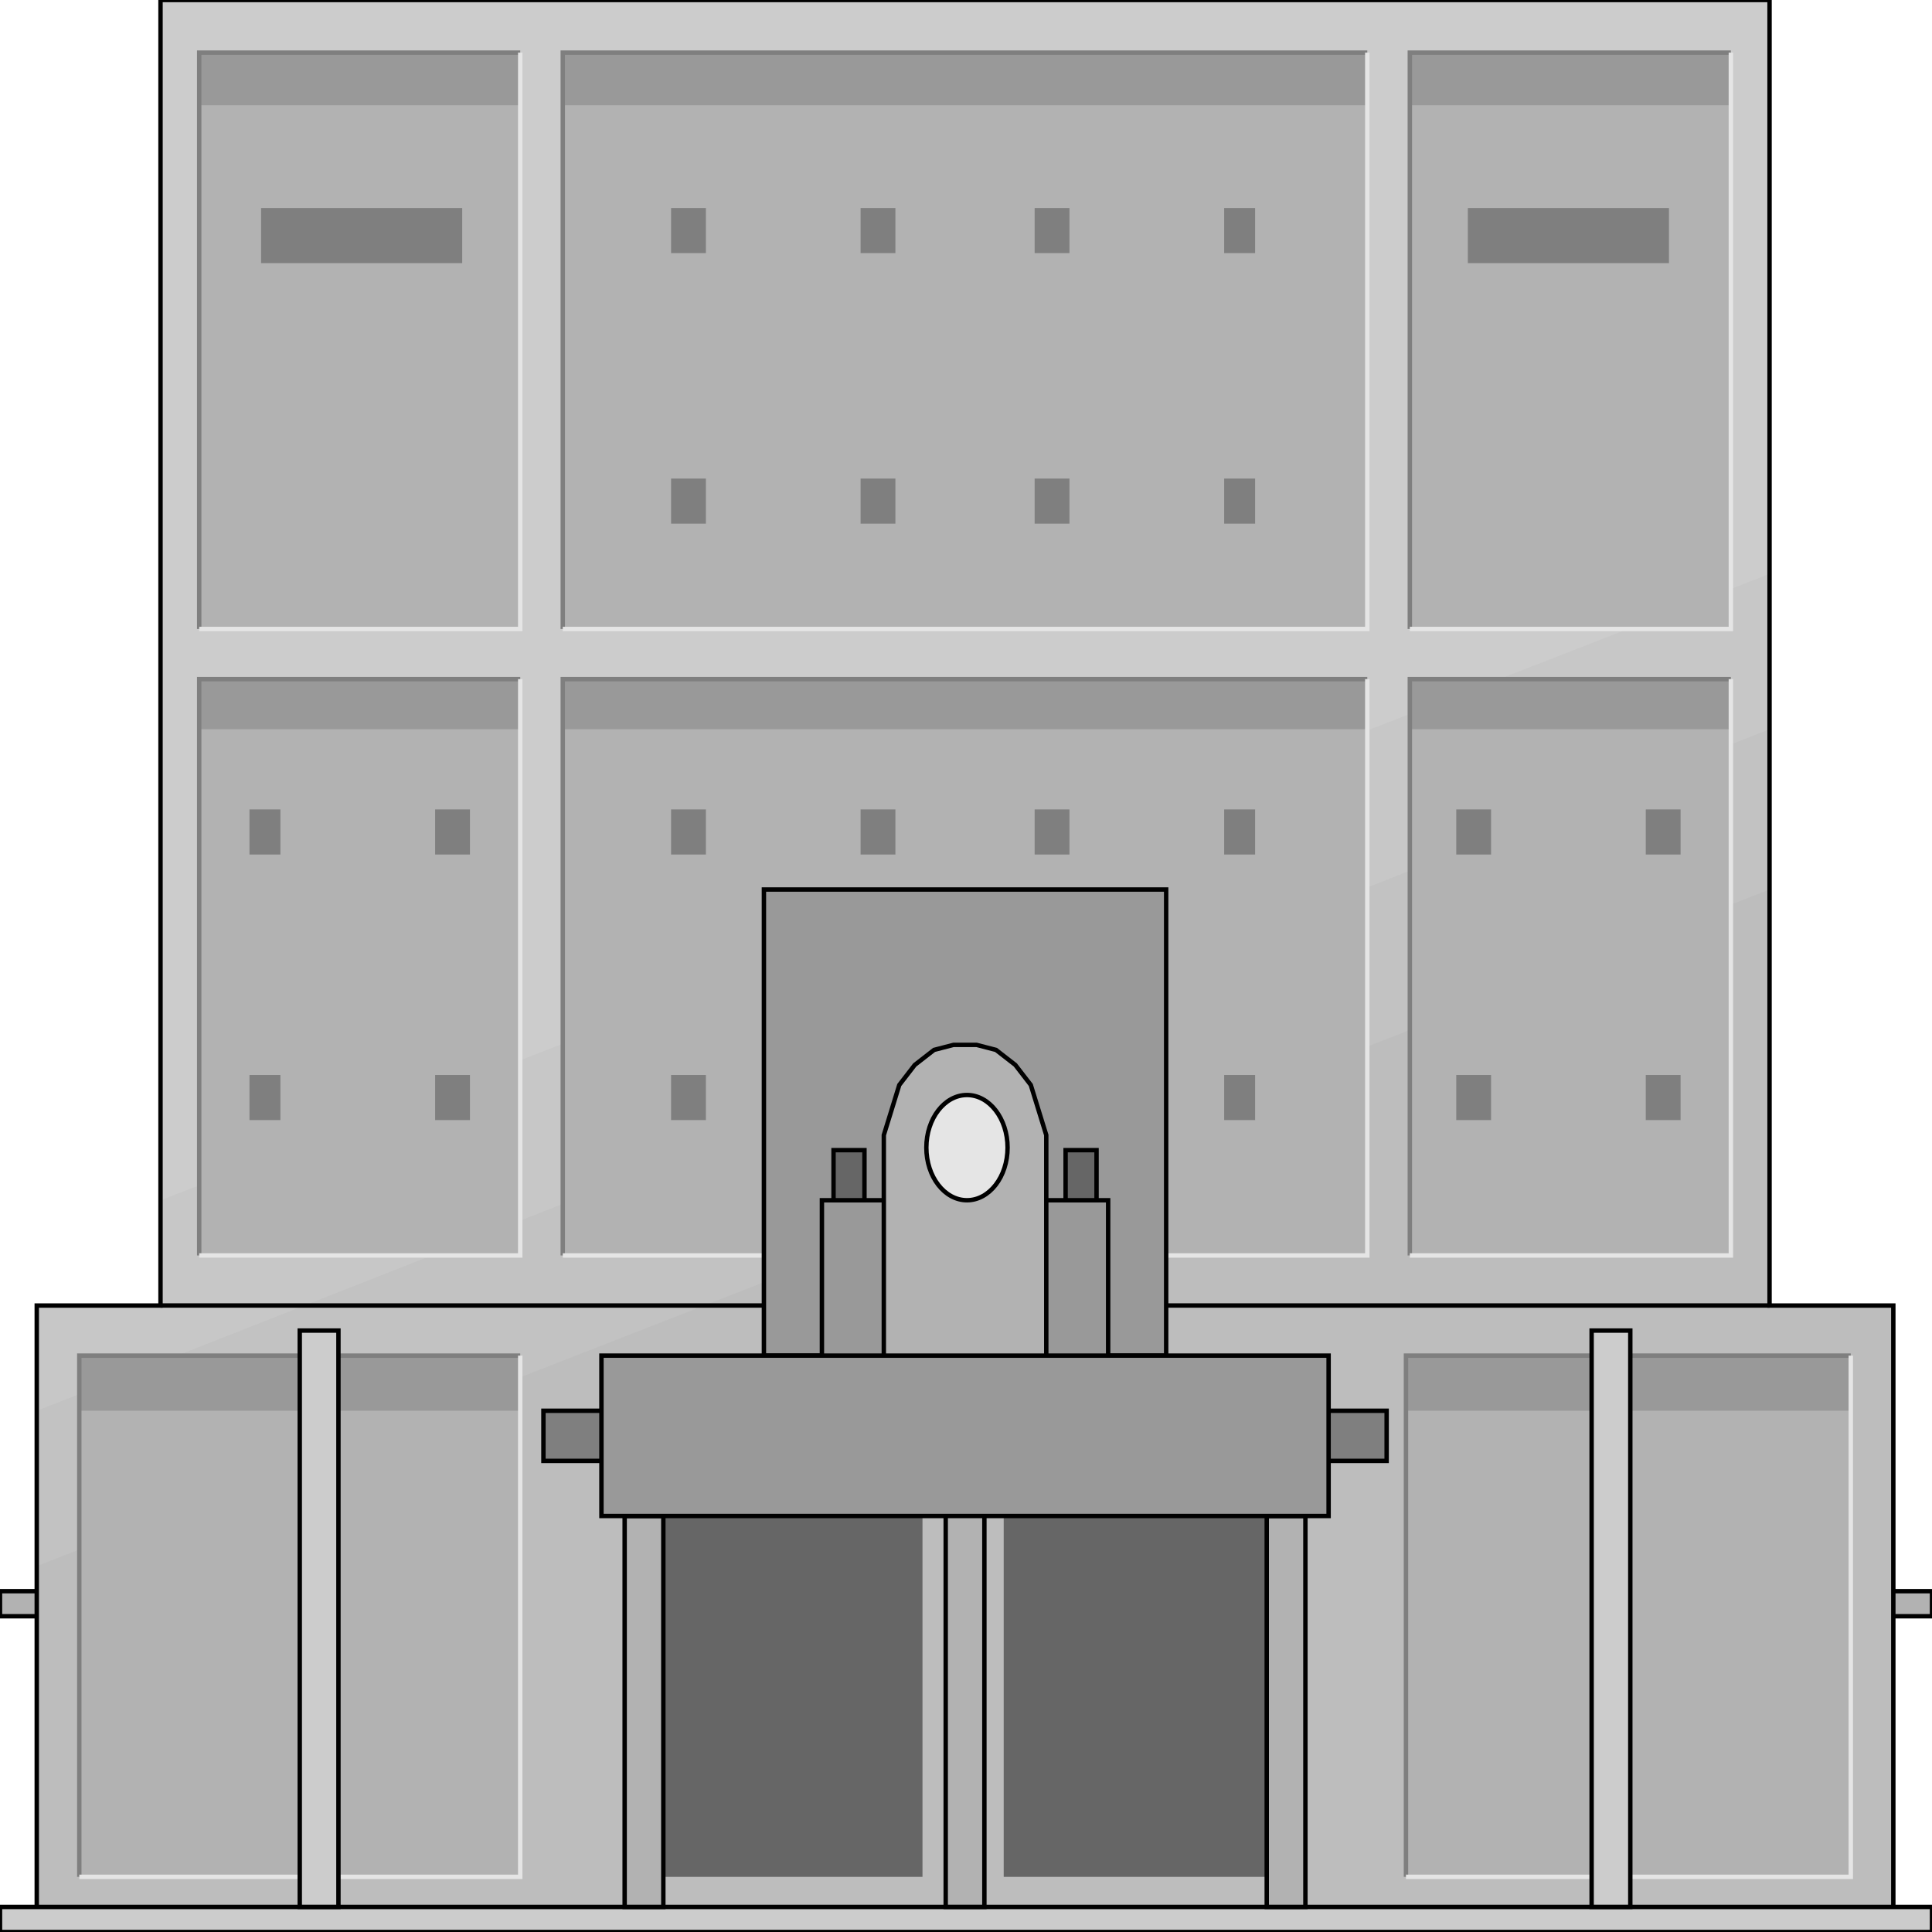 <svg width="150" height="150" viewBox="0 0 150 150" fill="none" xmlns="http://www.w3.org/2000/svg">
<g clip-path="url(#clip0_2109_205805)">
<path d="M0 123.539H150V125.485H0V123.539Z" fill="#B2B2B2" stroke="black" stroke-width="0.342"/>
<path d="M2.853 150V101.362H12.462V0H137.387V101.362H146.997V150H2.853Z" fill="#CCCCCC"/>
<path d="M2.853 150.002V101.364H12.462V93.193L137.387 44.555V101.364H146.997V150.002H2.853Z" fill="#C7C7C7"/>
<path d="M2.853 150.002V109.535L137.387 56.617V101.364H146.997V150.002H2.853Z" fill="#C2C2C2"/>
<path d="M2.853 149.996V121.592L137.387 69.062V101.358H146.997V149.996H2.853Z" fill="#BDBDBD"/>
<path d="M2.853 150V101.362H12.462V0H137.387V101.362H146.997V150H2.853Z" stroke="black" stroke-width="0.342"/>
<path d="M0 148.055H150V150H0V148.055Z" fill="#CCCCCC" stroke="black" stroke-width="0.342"/>
<path d="M6.156 105.25H40.391V145.717H6.156V105.25Z" fill="#B2B2B2"/>
<path d="M109.459 52.727H134.384V97.474H109.459V52.727Z" fill="#B2B2B2"/>
<path d="M109.459 4.086H134.384V48.833H109.459V4.086Z" fill="#B2B2B2"/>
<path d="M15.466 52.727H40.391V97.474H15.466V52.727Z" fill="#B2B2B2"/>
<path d="M15.466 4.086H40.391V48.833H15.466V4.086Z" fill="#B2B2B2"/>
<path d="M43.693 52.727H106.156V97.474H43.693V52.727Z" fill="#B2B2B2"/>
<path d="M43.693 4.086H106.156V48.833H43.693V4.086Z" fill="#B2B2B2"/>
<path d="M109.159 105.25H143.694V145.717H109.159V105.25Z" fill="#B2B2B2"/>
<path d="M109.159 105.25H143.694V109.53H109.159V105.25Z" fill="#999999"/>
<path d="M15.466 4.086H40.391V8.172H15.466V4.086Z" fill="#999999"/>
<path d="M109.459 4.086H134.384V8.172H109.459V4.086Z" fill="#999999"/>
<path d="M43.693 4.086H106.156V8.172H43.693V4.086Z" fill="#999999"/>
<path d="M15.466 52.727H40.391V56.618H15.466V52.727Z" fill="#999999"/>
<path d="M109.459 52.727H134.384V56.618H109.459V52.727Z" fill="#999999"/>
<path d="M43.693 52.727H106.156V56.618H43.693V52.727Z" fill="#999999"/>
<path d="M6.156 105.25H40.391V109.53H6.156V105.25Z" fill="#999999"/>
<path d="M6.156 145.717V105.25H40.391" stroke="#7F7F7F" stroke-width="0.342"/>
<path d="M109.159 145.717V105.25H143.694" stroke="#7F7F7F" stroke-width="0.342"/>
<path d="M109.459 97.474V52.727H134.384" stroke="#7F7F7F" stroke-width="0.342"/>
<path d="M109.459 48.833V4.086H134.384" stroke="#7F7F7F" stroke-width="0.342"/>
<path d="M43.693 48.833V4.086H106.156" stroke="#7F7F7F" stroke-width="0.342"/>
<path d="M43.693 97.474V52.727H106.156" stroke="#7F7F7F" stroke-width="0.342"/>
<path d="M15.466 97.474V52.727H40.391" stroke="#7F7F7F" stroke-width="0.342"/>
<path d="M15.466 48.833V4.086H40.391" stroke="#7F7F7F" stroke-width="0.342"/>
<path d="M143.694 105.25V145.717H109.159" stroke="#E5E5E5" stroke-width="0.342"/>
<path d="M134.384 4.086V48.833H109.459" stroke="#E5E5E5" stroke-width="0.342"/>
<path d="M134.384 52.727V97.474H109.459" stroke="#E5E5E5" stroke-width="0.342"/>
<path d="M106.156 52.727V97.474H43.693" stroke="#E5E5E5" stroke-width="0.342"/>
<path d="M106.156 4.086V48.833H43.693" stroke="#E5E5E5" stroke-width="0.342"/>
<path d="M40.391 4.086V48.833H15.466" stroke="#E5E5E5" stroke-width="0.342"/>
<path d="M40.391 52.727V97.474H15.466" stroke="#E5E5E5" stroke-width="0.342"/>
<path d="M40.391 105.25V145.717H6.156" stroke="#E5E5E5" stroke-width="0.342"/>
<path d="M12.463 101.359H137.388" stroke="black" stroke-width="0.342"/>
<path d="M77.928 117.703H99.85V145.719H77.928V117.703Z" fill="#666666"/>
<path d="M50 117.703H71.622V145.719H50V117.703Z" fill="#666666"/>
<path d="M123.573 103.305H126.576V148.052H123.573V103.305Z" fill="#CCCCCC" stroke="black" stroke-width="0.342"/>
<path d="M23.273 103.305H26.276V148.052H23.273V103.305Z" fill="#CCCCCC" stroke="black" stroke-width="0.342"/>
<path d="M48.498 117.703H51.501V148.053H48.498V117.703Z" fill="#B2B2B2" stroke="black" stroke-width="0.342"/>
<path d="M73.424 117.312H76.427V148.052H73.424V117.312Z" fill="#B2B2B2" stroke="black" stroke-width="0.342"/>
<path d="M98.349 117.703H101.352V148.053H98.349V117.703Z" fill="#B2B2B2" stroke="black" stroke-width="0.342"/>
<path d="M42.192 109.531H107.658V113.422H42.192V109.531Z" fill="#7F7F7F" stroke="black" stroke-width="0.342"/>
<path d="M52.102 16.148H54.805V19.65H52.102V16.148Z" fill="#7F7F7F"/>
<path d="M52.102 37.156H54.805V40.658H52.102V37.156Z" fill="#7F7F7F"/>
<path d="M95.045 16.148H97.447V19.65H95.045V16.148Z" fill="#7F7F7F"/>
<path d="M95.045 37.156H97.447V40.658H95.045V37.156Z" fill="#7F7F7F"/>
<path d="M66.816 16.148H69.519V19.65H66.816V16.148Z" fill="#7F7F7F"/>
<path d="M66.816 37.156H69.519V40.658H66.816V37.156Z" fill="#7F7F7F"/>
<path d="M80.33 16.148H83.033V19.65H80.33V16.148Z" fill="#7F7F7F"/>
<path d="M80.33 37.156H83.033V40.658H80.33V37.156Z" fill="#7F7F7F"/>
<path d="M20.27 16.148H35.886V20.429H20.27V16.148Z" fill="#7F7F7F"/>
<path d="M113.964 16.148H129.579V20.429H113.964V16.148Z" fill="#7F7F7F"/>
<path d="M33.784 62.844H36.487V66.346H33.784V62.844Z" fill="#7F7F7F"/>
<path d="M33.784 83.461H36.487V86.963H33.784V83.461Z" fill="#7F7F7F"/>
<path d="M19.369 62.844H21.771V66.346H19.369V62.844Z" fill="#7F7F7F"/>
<path d="M19.369 83.461H21.771V86.963H19.369V83.461Z" fill="#7F7F7F"/>
<path d="M52.102 62.844H54.805V66.346H52.102V62.844Z" fill="#7F7F7F"/>
<path d="M52.102 83.461H54.805V86.963H52.102V83.461Z" fill="#7F7F7F"/>
<path d="M95.045 62.844H97.447V66.346H95.045V62.844Z" fill="#7F7F7F"/>
<path d="M95.045 83.461H97.447V86.963H95.045V83.461Z" fill="#7F7F7F"/>
<path d="M66.816 62.844H69.519V66.346H66.816V62.844Z" fill="#7F7F7F"/>
<path d="M66.816 83.461H69.519V86.963H66.816V83.461Z" fill="#7F7F7F"/>
<path d="M80.33 62.844H83.033V66.346H80.33V62.844Z" fill="#7F7F7F"/>
<path d="M80.33 83.461H83.033V86.963H80.33V83.461Z" fill="#7F7F7F"/>
<path d="M127.777 62.844H130.48V66.346H127.777V62.844Z" fill="#7F7F7F"/>
<path d="M127.777 83.461H130.48V86.963H127.777V83.461Z" fill="#7F7F7F"/>
<path d="M113.063 62.844H115.766V66.346H113.063V62.844Z" fill="#7F7F7F"/>
<path d="M113.063 83.461H115.766V86.963H113.063V83.461Z" fill="#7F7F7F"/>
<path d="M59.31 69.062H90.541V105.249H59.31V69.062Z" fill="#999999" stroke="black" stroke-width="0.342"/>
<path d="M46.696 105.25H103.153V117.701H46.696V105.25Z" fill="#999999" stroke="black" stroke-width="0.342"/>
<path d="M63.813 93.188H86.036V105.25H63.813V93.188Z" fill="#999999" stroke="black" stroke-width="0.342"/>
<path d="M68.619 105.25V88.129L69.22 86.183L69.82 84.238L71.022 82.681L72.523 81.514L74.025 81.125H75.826L77.328 81.514L78.829 82.681L80.031 84.238L80.631 86.183L81.232 88.129V105.25H68.619Z" fill="#B2B2B2" stroke="black" stroke-width="0.342"/>
<path d="M75.075 93.187C76.817 93.187 78.228 91.358 78.228 89.101C78.228 86.845 76.817 85.016 75.075 85.016C73.334 85.016 71.922 86.845 71.922 89.101C71.922 91.358 73.334 93.187 75.075 93.187Z" fill="#E5E5E5" stroke="black" stroke-width="0.342"/>
<path d="M64.715 89.297H67.117V93.188H64.715V89.297Z" fill="#666666" stroke="black" stroke-width="0.342"/>
<path d="M82.732 89.297H85.135V93.188H82.732V89.297Z" fill="#666666" stroke="black" stroke-width="0.342"/>
</g>
<defs>
<clipPath id="clip0_2109_205805">
<rect width="150" height="150" fill="white"/>
</clipPath>
</defs>
</svg>
